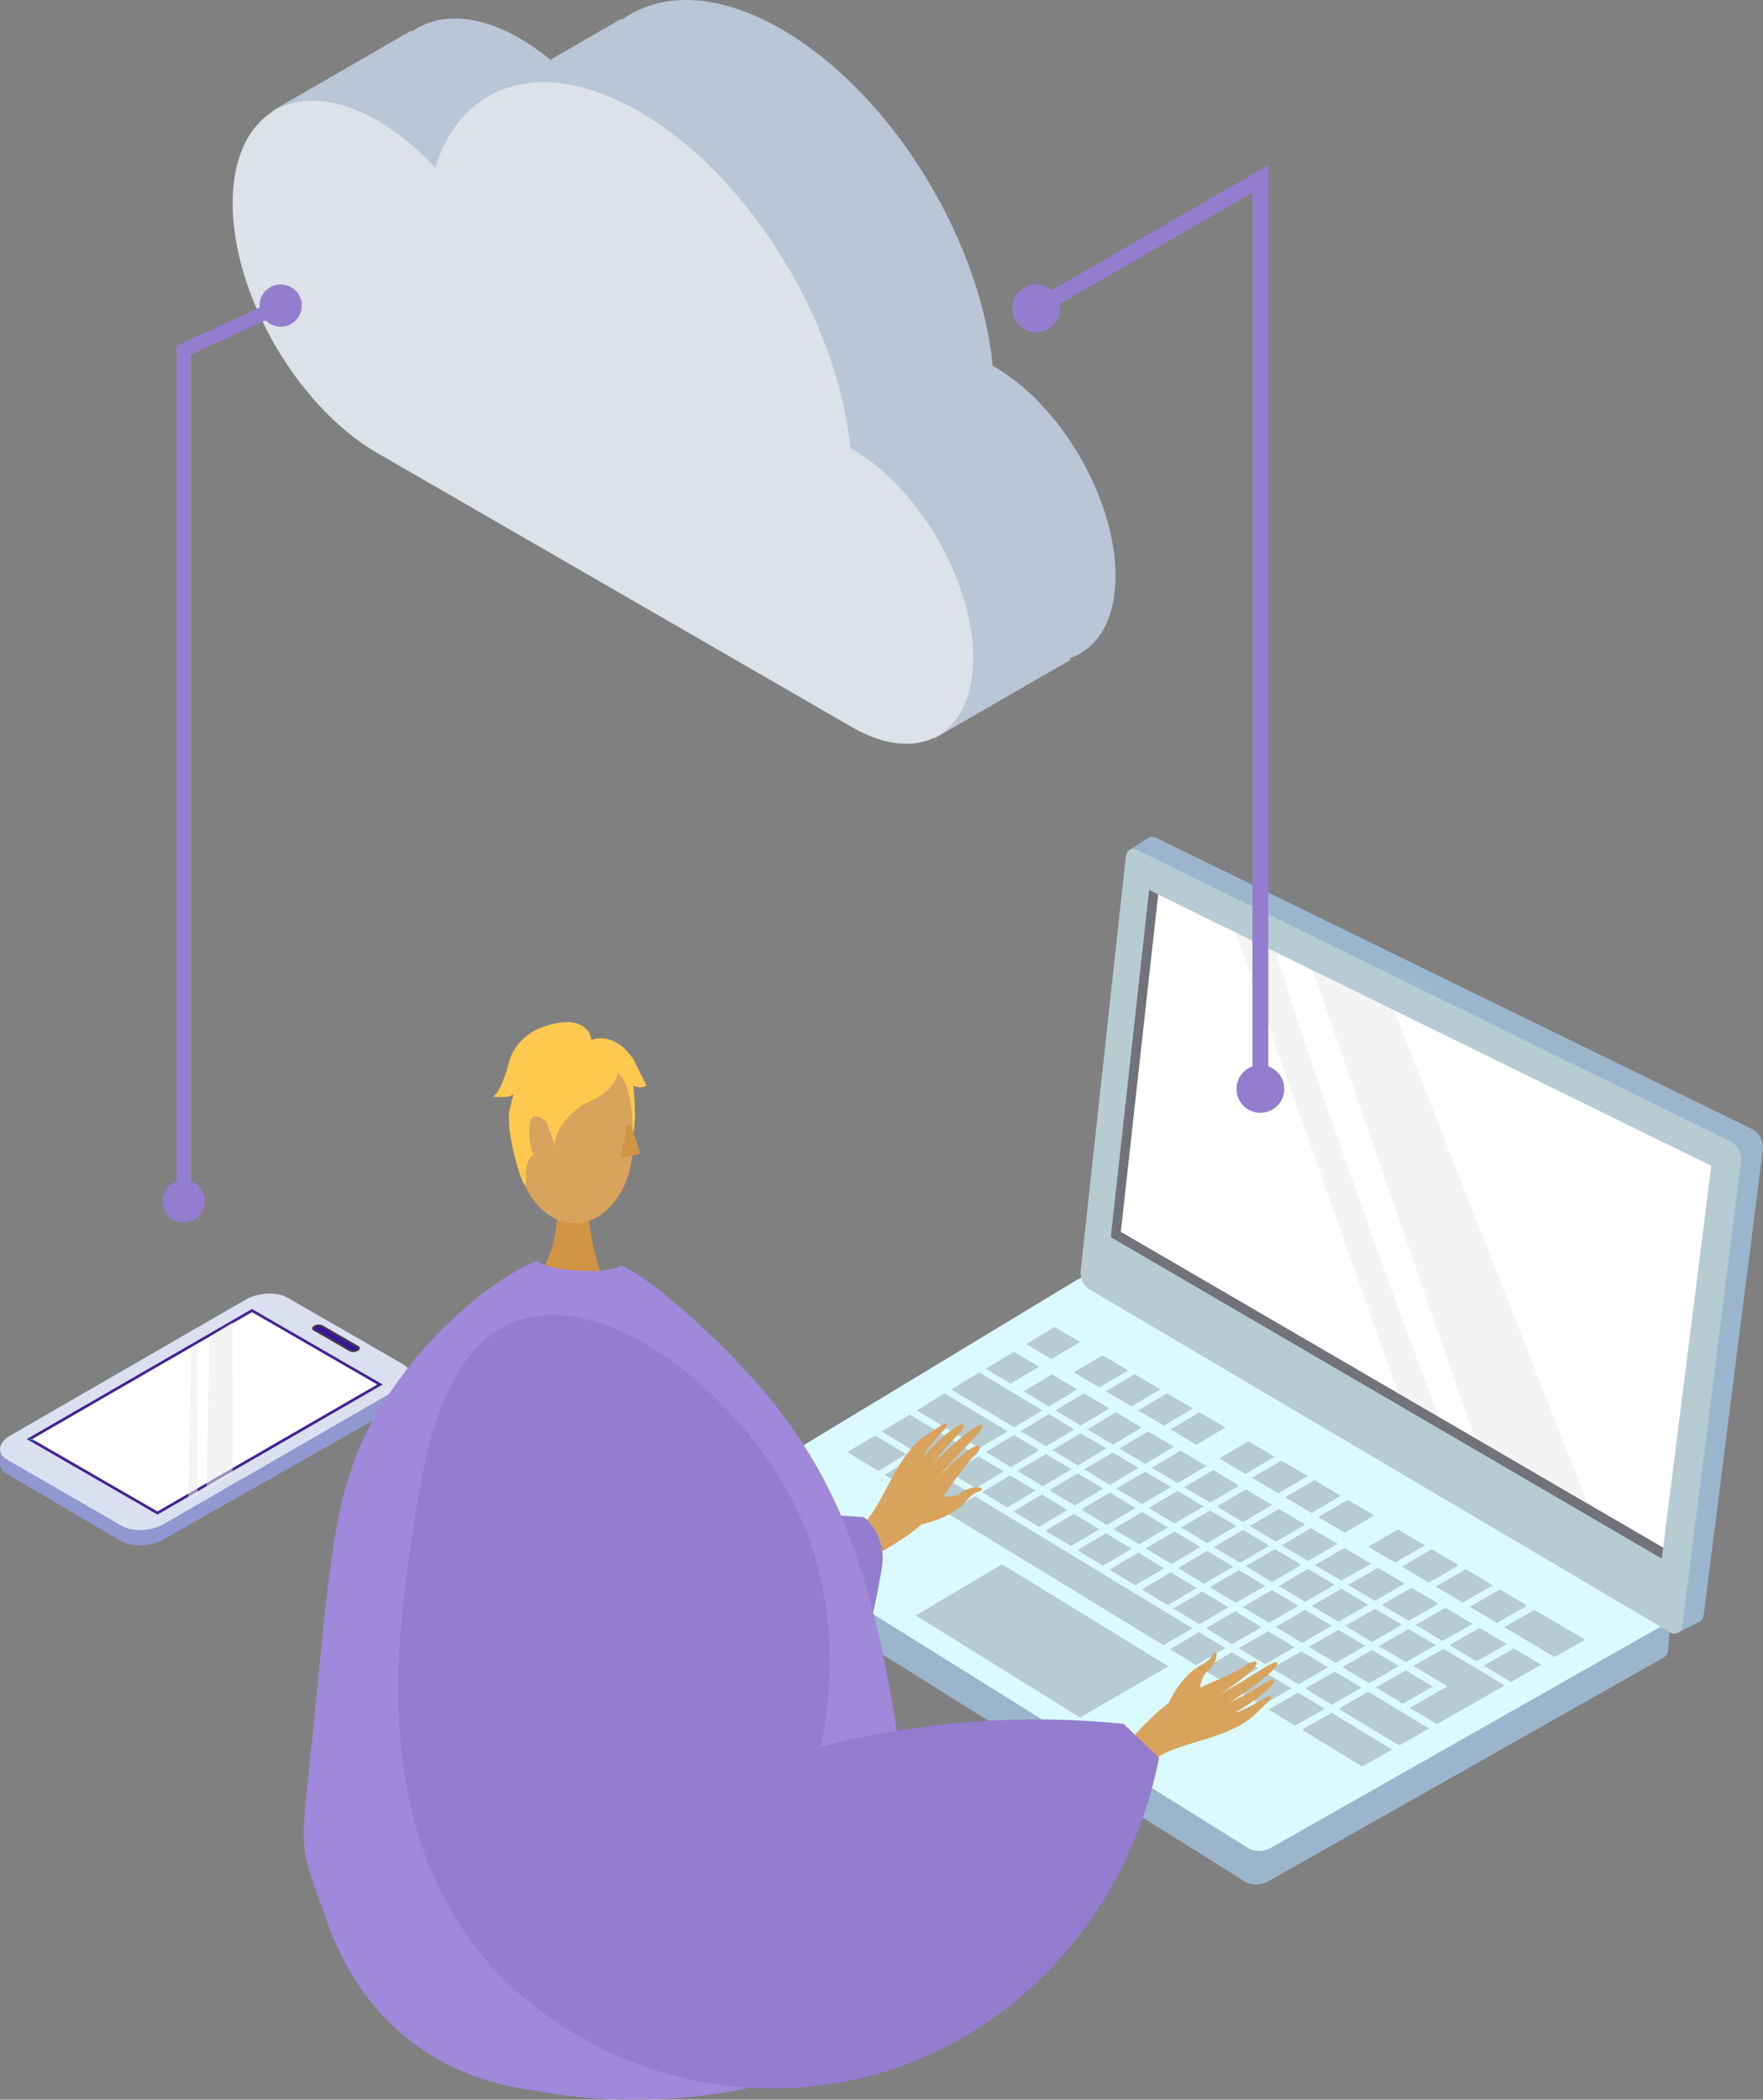 <svg xmlns="http://www.w3.org/2000/svg" xmlns:xlink="http://www.w3.org/1999/xlink" width="340.301" height="405.166" viewBox="0 0 340.301 405.166"><rect x="0" y="0" width="340.301" height="405.166" fill="#808080" stroke="none"/><defs><style>.a{fill:#9197d0;}.b{fill:url(#a);}.c{fill:#dae0f0;}.d{fill:#fff;}.e{fill:#452197;}.f{fill:url(#b);}.g{fill:#4a3748;}.h{fill:#00a1e8;}.i{fill:#e9eae8;opacity:0.53;}.j{fill:#9bb6cc;}.k{fill:#dbfaff;}.l{fill:#b7cbd2;}.m{fill:#72727a;}.n{fill:#bac5d6;}.o{fill:#dde1e8;}.p,.v{fill:#947dce;}.q{fill:#ffc84f;}.r{fill:#d19442;}.s,.t{fill:#d8a35d;}.t,.v{fill-rule:evenodd;}.u{fill:#a088db;}</style><linearGradient id="a" x1="159.922" y1="-87.482" x2="160.314" y2="-86.589" gradientUnits="objectBoundingBox"><stop offset="0" stop-color="#c7cce8"/><stop offset="1" stop-color="#dae0f0"/></linearGradient><linearGradient id="b" x1="589.522" y1="-518.288" x2="590.594" y2="-518.288" gradientUnits="objectBoundingBox"><stop offset="0" stop-color="#351797"/><stop offset="1" stop-color="#264fcf"/></linearGradient></defs><g transform="translate(-585.957 -302.913)"><g transform="translate(585.957 552.532)"><path class="a" d="M609.374,593.148,587.316,580.2a2.736,2.736,0,0,1-1.238-1.331c-.1-.05-.095-.372-.095-.372a1.786,1.786,0,0,1,0-.632l.032-2.569,2.144-.241.36-.2,5.009-.889,40.1-22.759c2.384-1.35,6-1.478,8.039-.282l18.964,11.134,4.49-.8-.031,2.552c.2,1.083-.456,2.256-1.99,3.127l-45.689,25.933C615.029,594.217,611.414,594.345,609.374,593.148Z" transform="translate(-585.957 -545.373)"/><g transform="translate(0)"><path class="b" d="M662.3,558.922l-13.122-7.578-3.848,4.23,12.663,7.31-21.268,12.28-5.414,5.949,30.4-17.55C664.081,562.193,664.35,560.1,662.3,558.922Z" transform="translate(-584.644 -545.337)"/><path class="c" d="M617.523,590c-2.371,1.369-5.987,1.524-8.036.341l-22.153-12.789c-2.047-1.182-1.782-3.272.593-4.641l45.5-26.268c2.371-1.371,5.99-1.524,8.036-.342l22.152,12.79c2.05,1.182,1.781,3.271-.593,4.641Z" transform="translate(-585.958 -545.506)"/><g transform="translate(5.162 2.981)"><path class="d" d="M634.436,548.7l-10.8,6.238-10.625,6.135-10.8,6.238L591.485,573.5l24.707,14.265,10.8-6.238,10.629-6.136,10.8-6.238,10.717-6.187Z" transform="translate(-590.959 -548.394)"/><path class="e" d="M590.974,573.5l43.477-25.1,25.233,14.566-43.478,25.1Zm43.477-24.5-42.425,24.5,24.181,13.962,42.429-24.5Z" transform="translate(-590.974 -548.403)"/></g><path class="f" d="M653.148,556.286a1.4,1.4,0,0,1-1.266.053l-6.893-3.981c-.325-.187-.283-.513.092-.731a1.406,1.406,0,0,1,1.267-.052l6.892,3.981c.325.186.283.513-.092.73Z" transform="translate(-584.254 -545.334)"/><path class="g" d="M653.339,556.4c.476-.276.519-.7.095-.946l-6.9-3.981a1.812,1.812,0,0,0-1.633.056c-.476.275-.519.7-.1.944l6.9,3.98A1.817,1.817,0,0,0,653.339,556.4Zm-.276-.732c.222.129.18.359-.092.518a1,1,0,0,1-.9.053l-6.9-3.981c-.222-.129-.18-.36.092-.519a1.011,1.011,0,0,1,.9-.052Z" transform="translate(-584.261 -545.338)"/></g><path class="h" d="M591.485,572.8l1.178.679-.868-.857Z" transform="translate(-585.797 -544.721)"/><path class="i" d="M624.68,583.314l5.069-3.2-.057-29.2-4.413,2.741Z" transform="translate(-584.836 -545.349)"/><path class="i" d="M621.266,585.3l1.813-1.215-.056-29.2-1.157.753Z" transform="translate(-584.934 -545.234)"/></g><g transform="translate(630.871 302.913)"><g transform="translate(90.951 161.465)"><g transform="translate(0 84.952)"><path class="j" d="M722.632,589.292,789.4,549.028a4.408,4.408,0,0,1,4-.169L898.665,610.5l5.984-2.772-.557,6.714a1.8,1.8,0,0,1-1.006,1.307l-76.356,43.2a4.726,4.726,0,0,1-4.184.009L718.7,593.87a1.162,1.162,0,0,1-.694-1.118l.631-6.188,4.288-.126Z" transform="translate(-717.998 -542.219)"/><path class="k" d="M789.974,542.955a4.535,4.535,0,0,1,4-.177l109.858,63.99c1.158.693,1.066,1.8-.213,2.557L827.3,652.619a4.477,4.477,0,0,1-4.182.02L719.306,587.891c-1.013-.582-.906-1.625.239-2.346Z" transform="translate(-717.98 -542.394)"/><path class="l" d="M788.848,554.664l-5.5,3.292-4.869-2.879,5.459-3.3Z" transform="translate(-716.246 -542.123)"/><path class="l" d="M797.863,559.972l-5.523,3.319-4.932-2.924,5.518-3.285Z" transform="translate(-715.988 -541.969)"/><path class="l" d="M781.174,559.3l-5.472,3.277-4.841-2.883,5.432-3.264Z" transform="translate(-716.467 -541.988)"/><path class="l" d="M782.015,567.622l-5.472,3.256-12.168-7.286,5.441-3.3Z" transform="translate(-716.655 -541.876)"/><path class="l" d="M775.462,571.552l-5.431,3.232-12.1-7.275,5.389-3.291Z" transform="translate(-716.841 -541.762)"/><path class="l" d="M768.831,575.485l-5.415,3.268-12.054-7.305,5.379-3.256Z" transform="translate(-717.032 -541.647)"/><path class="l" d="M803.918,563.546l-5.551,3.291-4.95-2.909,5.533-3.307Z" transform="translate(-715.814 -541.867)"/><path class="l" d="M810.006,567.13l-5.585,3.324-4.962-2.955L805,564.208Z" transform="translate(-715.639 -541.763)"/><path class="l" d="M816.125,570.705l-5.606,3.34-4.994-2.984,5.574-3.288Z" transform="translate(-715.463 -541.659)"/><path class="l" d="M788.348,563.556l-5.49,3.3-4.864-2.921,5.455-3.275Z" transform="translate(-716.26 -541.865)"/><path class="l" d="M794.338,567.133l-5.5,3.294-4.893-2.928,5.483-3.3Z" transform="translate(-716.088 -541.763)"/><path class="l" d="M800.415,570.7l-5.547,3.317-4.949-2.963,5.536-3.275Z" transform="translate(-715.915 -541.659)"/><path class="l" d="M806.481,574.305l-5.56,3.317-4.977-2.976,5.562-3.289Z" transform="translate(-715.74 -541.555)"/><path class="l" d="M812.6,577.938l-5.6,3.285-5-2.957,5.577-3.311Z" transform="translate(-715.565 -541.451)"/><path class="l" d="M818.714,581.6l-5.6,3.27-5.018-2.956,5.6-3.311Z" transform="translate(-715.388 -541.346)"/><path class="l" d="M824.911,585.225l-5.641,3.314-5.043-3.013,5.62-3.3Z" transform="translate(-715.211 -541.241)"/><path class="l" d="M831.1,588.914l-5.64,3.3L820.38,589.2l5.658-3.3Z" transform="translate(-715.033 -541.134)"/><path class="l" d="M837.184,592.521l-5.709,3.29-5.1-3.016,5.669-3.294Z" transform="translate(-714.859 -541.03)"/><path class="l" d="M843.455,596.233l-5.716,3.286-5.131-3.026,5.7-3.294Z" transform="translate(-714.678 -540.923)"/><path class="l" d="M849.787,599.989l-5.758,3.317-5.17-3.071,5.736-3.307Z" transform="translate(-714.498 -540.815)"/><path class="l" d="M856.143,603.753l-5.791,3.314-5.207-3.081,5.768-3.3Z" transform="translate(-714.315 -540.706)"/><path class="l" d="M862.522,607.527l-5.8,3.309-5.223-3.092,5.783-3.314Z" transform="translate(-714.132 -540.598)"/><path class="l" d="M868.944,611.328l-5.833,3.326-5.246-3.123,5.8-3.33Z" transform="translate(-713.947 -540.488)"/><path class="l" d="M781.22,574.953l-5.48,3.285-4.849-2.95,5.443-3.24Z" transform="translate(-716.466 -541.536)"/><path class="l" d="M787.212,578.528l-5.5,3.282-4.895-2.96,5.486-3.237Z" transform="translate(-716.294 -541.432)"/><path class="l" d="M793.209,582.146l-5.521,3.275-4.9-2.967,5.485-3.239Z" transform="translate(-716.121 -541.328)"/><path class="l" d="M799.271,585.8l-5.552,3.275-4.945-2.979,5.533-3.279Z" transform="translate(-715.948 -541.224)"/><path class="l" d="M805.341,589.457,799.78,592.7l-4.968-2.959,5.551-3.286Z" transform="translate(-715.773 -541.118)"/><path class="l" d="M811.467,593.125l-5.6,3.258-4.989-2.99,5.57-3.279Z" transform="translate(-715.598 -541.012)"/><path class="l" d="M817.614,596.807l-5.629,3.281-5.021-3.026,5.6-3.309Z" transform="translate(-715.421 -540.907)"/><path class="l" d="M823.587,600.411l-5.632,3.27-5.043-3.029,5.622-3.3Z" transform="translate(-715.249 -540.803)"/><path class="l" d="M829.815,604.153l-5.671,3.267-5.091-3.039,5.666-3.292Z" transform="translate(-715.071 -540.695)"/><path class="l" d="M836.078,607.889l-5.708,3.324-5.109-3.11,5.685-3.281Z" transform="translate(-714.891 -540.586)"/><path class="l" d="M842.364,611.655l-5.739,3.3-5.121-3.1,5.691-3.284Z" transform="translate(-714.711 -540.478)"/><path class="l" d="M848.677,615.455l-5.739,3.3-5.177-3.118,5.744-3.288Z" transform="translate(-714.529 -540.368)"/><path class="l" d="M855.039,619.282l-5.775,3.326-5.19-3.156,5.756-3.277Z" transform="translate(-714.346 -540.258)"/><path class="l" d="M774.537,578.92l-5.438,3.266-4.819-2.947,5.415-3.22Z" transform="translate(-716.658 -541.421)"/><path class="l" d="M780.5,582.522l-5.481,3.259-4.853-2.953,5.446-3.224Z" transform="translate(-716.487 -541.317)"/><path class="l" d="M786.489,586.159l-5.506,3.259-4.9-2.966,5.493-3.264Z" transform="translate(-716.316 -541.213)"/><path class="l" d="M792.489,589.8l-5.521,3.226-4.9-2.946,5.492-3.269Z" transform="translate(-716.142 -541.108)"/><path class="l" d="M798.555,593.452,793,596.694l-4.949-2.976,5.536-3.263Z" transform="translate(-715.969 -541.002)"/><path class="l" d="M804.63,597.118l-5.568,3.265-4.968-3.012,5.556-3.292Z" transform="translate(-715.794 -540.897)"/><path class="l" d="M810.757,600.829l-5.608,3.282-4.988-3.043,5.574-3.279Z" transform="translate(-715.618 -540.79)"/><path class="l" d="M816.707,604.43l-5.629,3.251-5.011-3.026,5.592-3.275Z" transform="translate(-715.447 -540.686)"/><path class="l" d="M822.885,608.15l-5.64,3.307-5.041-3.1,5.623-3.265Z" transform="translate(-715.269 -540.578)"/><path class="l" d="M829.117,611.9l-5.677,3.284-5.091-3.086,5.668-3.268Z" transform="translate(-715.092 -540.47)"/><path class="l" d="M835.381,615.679l-5.71,3.287-5.114-3.1,5.688-3.272Z" transform="translate(-714.912 -540.361)"/><path class="l" d="M841.668,619.489l-5.745,3.31-5.122-3.142,5.694-3.26Z" transform="translate(-714.731 -540.251)"/><path class="l" d="M854.533,627.276l-5.773,3.255-11.7-7.062,5.75-3.3Z" transform="translate(-714.549 -540.142)"/><path class="l" d="M756.263,575.737l-5.363,3.237-5.989-3.648,5.355-3.214Z" transform="translate(-717.219 -541.534)"/><path class="l" d="M767.987,582.851l-5.438,3.266-4.787-2.963,5.389-3.22Z" transform="translate(-716.846 -541.307)"/><path class="l" d="M762.1,579.259l-5.408,3.266-4.774-2.95,5.377-3.212Z" transform="translate(-717.015 -541.411)"/><path class="l" d="M810.977,609l-5.6,3.251-41.765-25.506,5.432-3.218Z" transform="translate(-716.677 -541.203)"/><path class="l" d="M816.122,612.084l-5.669,3.282-5-3.086,5.59-3.278Z" transform="translate(-715.465 -540.465)"/><path class="l" d="M822.288,615.849l-5.657,3.3-5.057-3.116,5.64-3.263Z" transform="translate(-715.288 -540.356)"/><path class="l" d="M828.529,619.634l-5.7,3.281L817.74,619.8l5.672-3.258Z" transform="translate(-715.109 -540.247)"/><path class="l" d="M834.783,623.454l-5.713,3.267-5.131-3.114,5.7-3.261Z" transform="translate(-714.93 -540.137)"/><path class="l" d="M847.589,631.235,841.83,634.5l-11.64-7.113,5.726-3.274Z" transform="translate(-714.749 -540.028)"/><path class="l" d="M875.393,615.182l-5.847,3.336-5.282-3.148,5.836-3.305Z" transform="translate(-713.762 -540.377)"/><path class="l" d="M787.779,571.053l-5.485,3.271-4.888-2.92,5.48-3.289Z" transform="translate(-716.277 -541.65)"/><path class="l" d="M793.79,574.606l-5.521,3.32-4.91-2.982,5.5-3.24Z" transform="translate(-716.105 -541.546)"/><path class="l" d="M799.834,578.249l-5.545,3.311-4.933-2.986,5.521-3.265Z" transform="translate(-715.931 -541.441)"/><path class="l" d="M805.91,581.866l-5.575,3.3-4.968-2.986,5.552-3.268Z" transform="translate(-715.757 -541.337)"/><path class="l" d="M812.039,585.494l-5.6,3.321-5.007-3.022,5.59-3.266Z" transform="translate(-715.581 -541.232)"/><path class="l" d="M818.185,589.183l-5.633,3.308-5.029-3.023,5.609-3.278Z" transform="translate(-715.405 -541.126)"/><path class="l" d="M824.357,592.86l-5.638,3.3-5.059-3.026,5.636-3.292Z" transform="translate(-715.227 -541.02)"/><path class="l" d="M830.38,596.462l-5.671,3.318-5.072-3.06,5.648-3.284Z" transform="translate(-715.054 -540.916)"/><path class="l" d="M836.625,600.2l-5.7,3.293-5.1-3.05,5.669-3.3Z" transform="translate(-714.875 -540.809)"/><path class="l" d="M842.907,603.935l-5.716,3.31-5.144-3.08,5.714-3.3Z" transform="translate(-714.695 -540.701)"/><path class="l" d="M849.224,607.7l-5.738,3.34-5.157-3.125,5.727-3.3Z" transform="translate(-714.513 -540.593)"/><path class="l" d="M855.6,611.518l-5.807,3.29-5.178-3.089,5.741-3.313Z" transform="translate(-714.331 -540.483)"/><path class="l" d="M856.927,612.11l11.831,7.075-13.1,7.475-5.242-3.15,7.27-4.153-6.559-3.942Z" transform="translate(-714.163 -540.375)"/><path class="l" d="M825.358,576.185l-5.615,3.32-5.058-2.985,5.636-3.333Z" transform="translate(-715.198 -541.503)"/><path class="l" d="M831.575,579.825,825.9,583.16l-5.072-3.012,5.646-3.313Z" transform="translate(-715.02 -541.397)"/><path class="l" d="M837.8,583.511l-5.666,3.308-5.117-3L832.7,580.5Z" transform="translate(-714.841 -541.291)"/><path class="l" d="M844.072,587.19l-5.7,3.345-5.129-3.05,5.7-3.3Z" transform="translate(-714.66 -541.184)"/><path class="l" d="M853.562,592.8l-5.754,3.336-5.174-3.062,5.739-3.334Z" transform="translate(-714.388 -541.023)"/><path class="l" d="M859.916,596.552l-5.774,3.346-5.19-3.087,5.756-3.367Z" transform="translate(-714.205 -540.916)"/><path class="l" d="M866.309,600.3l-5.788,3.349-5.232-3.1,5.793-3.354Z" transform="translate(-714.022 -540.807)"/><path class="l" d="M872.77,604.1l-5.855,3.34-5.229-3.108,5.785-3.336Z" transform="translate(-713.836 -540.697)"/><path class="l" d="M883.757,610.58l-5.886,3.331-9.741-5.76,5.833-3.34Z" transform="translate(-713.65 -540.587)"/><path class="l" d="M806.506,615.947l-17.04,9.9-31.722-19.709,16.66-9.866Z" transform="translate(-716.847 -540.834)"/></g><g transform="translate(72.709)"><path class="j" d="M801.613,460.064a1.469,1.469,0,0,1,1.529-.035l115.21,56.293a3.982,3.982,0,0,1,1.909,3.8l-11.409,89.785a1.672,1.672,0,0,1-.841,1.407h0a.044.044,0,0,1-.042.041l-4.053,2.044-.369-3.861L793.837,545.047a3.872,3.872,0,0,1-1.664-3.525l8.376-76.506-.715.612-1.912-3.17,3.691-2.393Z" transform="translate(-788.559 -459.834)"/><path class="l" d="M799.589,462.321l114.672,56.3a4.022,4.022,0,0,1,1.884,3.805l-11.317,89.529a1.551,1.551,0,0,1-2.486,1.265L790.359,547.1a3.889,3.889,0,0,1-1.681-3.534l8.7-79.819C797.526,462.38,798.495,461.733,799.589,462.321Z" transform="translate(-788.66 -459.768)"/><path class="m" d="M796.281,535.772,900.96,596.707l-.268,2.138L794.333,536.806l7.4-67.038,1.76.932Z" transform="translate(-788.496 -459.546)"/><path class="d" d="M796.226,535.748l30.581,17.8,19.818,11.535,17.873,10.4,21.814,12.708,14.591,8.489,9.281-73.653-61.264-30.046-10.691-5.248-12.09-5.927-10.578-5.186-12.121-5.947Z" transform="translate(-788.441 -459.52)"/></g></g><path class="i" d="M832.255,484.9l31.2,90.17,21.814,12.708-37.393-95.21Z" transform="translate(-623.738 -297.642)"/><path class="i" d="M817.74,477.792l31.4,88.912,7.8,4.54c-8.987-23.82-23.9-65.143-31.422-89.639Z" transform="translate(-624.158 -297.848)"/><path class="n" d="M637.017,324.324l26.773-15.458.213.123c5.119-3.6,12.55-3.439,20.826,1.339a43.7,43.7,0,0,1,5.887,4.117l13.663-7.887.21.122c7.525-5.392,18.5-5.191,30.738,1.871,21,12.124,38.306,40.2,40.771,64.956.1.059.207.11.312.171,12.917,7.459,23.389,25.522,23.389,40.345,0,8.573-3.509,14.178-8.961,15.944l.379.218-26.334,15.2L734.408,428.3l21.818-12.6-71.4-41.221c-11.458-6.616-21.3-20.211-25.619-34.025Z" transform="translate(-629.392 -302.913)"/><path class="o" d="M657.563,325.747a48.675,48.675,0,0,1,11.146,9.091c5.075-16.5,20.769-21.6,39.351-10.867,21,12.124,38.307,40.2,40.771,64.955.1.058.208.11.313.171,12.917,7.458,23.389,25.521,23.389,40.346s-10.473,20.794-23.389,13.335l-91.58-52.872c-15.44-8.915-27.956-30.5-27.956-48.221S642.123,316.833,657.563,325.747Z" transform="translate(-629.607 -302.466)"/><path class="o" d="M759.528,441.908c5.585,0,8.919-4.7,8.919-12.576,0-13.307-9.8-30.207-21.4-36.908l-1.765-1.02-.513-2.2c-2.379-23.894-19.058-50.51-38.8-61.908-5.787-3.342-11.475-5.108-16.448-5.108-8.325,0-14.409,4.867-17.121,13.7l-2.025,6.573-4.682-5.037a44.643,44.643,0,0,0-10.222-8.354,21.812,21.812,0,0,0-10.56-3.307c-7.163,0-11.442,5.909-11.442,15.806,0,16.424,11.652,36.514,25.972,44.781l91.58,52.87a17.583,17.583,0,0,0,8.512,2.684Z" transform="translate(-629.495 -302.355)"/><g transform="translate(150.473 31.855)"><g transform="translate(3.645)"><path class="p" d="M822.108,512.374h3.065v-178.5l-45.786,26.436,1.533,2.654,41.188-23.781Z" transform="translate(-779.387 -333.871)"/></g><g transform="translate(43.287 173.661)"><path class="p" d="M817.914,507.255a4.61,4.61,0,1,0,4.611-4.611A4.61,4.61,0,0,0,817.914,507.255Z" transform="translate(-817.914 -502.644)"/></g><g transform="translate(0 23.037)"><path class="p" d="M782.759,364.863a4.61,4.61,0,1,1,1.688-6.3A4.608,4.608,0,0,1,782.759,364.863Z" transform="translate(-775.845 -356.26)"/></g></g><path class="q" d="M696.43,498.172s4.275-2.564,8.551,3.42l2.565,5.13s-.855.855-2.565,0c0,0,.779,6.025-.038,9.425l-2.527-10.28Z" transform="translate(-627.672 -297.274)"/><path class="r" d="M690.651,528.461s.935,10.439-5.5,16.211,14.839,0,14.839,0-3.959-10-3.071-16.211S690.651,528.461,690.651,528.461Z" transform="translate(-628.034 -296.461)"/><path class="s" d="M705.337,517.824c0,8.482-5.04,15.358-11.257,15.358s-11.257-6.877-11.257-15.358,5.04-15.359,11.257-15.359c3.242,0,7.156-.338,9.21,2.656C705.175,507.865,705.337,513.764,705.337,517.824Z" transform="translate(-628.066 -297.134)"/><g transform="translate(54.624 199.968)"><path class="q" d="M698.29,509.158s-19.489,10.805-13.7-6.543C688.588,490.613,711.581,501.424,698.29,509.158Z" transform="translate(-682.669 -497.253)"/><path class="q" d="M695.489,504.992s12.256-6.417,1.414-6.9-15.039.559-14.076,21.049C682.827,519.138,685.976,502.838,695.489,504.992Z" transform="translate(-682.693 -497.231)"/></g><path class="q" d="M697.5,498.313s-.189-4.466-6.174-3.611-8.963,4.331-9.818,7.751-2.349,6.511-3.2,6.511c0,0,3.258.412,4.113-.443,0,0-2.219,6.149.6,11.2,0,0,1.11-7.777,5.385-8.632S697.5,498.313,697.5,498.313Z" transform="translate(-628.197 -297.361)"/><g transform="translate(121.299 274.685)"><path class="t" d="M748.255,596.48c.663-.546,9.705-5.077,12.475-8.822s6.506-9.592,8.353-11.273c2.173-1.979,1.523-3.2-1.268-1.1a43.436,43.436,0,0,0-5.691,5.192c-.255.388,1.664-1.983,3.969-4.429,2.449-2.6,5.287-5.309,4.811-5.8-.922-.951-8.548,6.193-9.631,7.609a42.081,42.081,0,0,1,2.912-3.7c1.422-1.605,3.34-3.269,3.187-3.916-.242-1.021-4.873,2.4-7.687,5.848-.169-.012.359-1.355,3.994-5.211.365-.387.84-1.649-.751-.619-3.348,2.169-4.965,2.851-7.782,7.225-2.746,4.265-4.673,9.641-7.654,12.1Z" transform="translate(-747.492 -569.867)"/><path class="t" d="M758.9,588.978s5.759-1.105,8.639-4.516c1.712-2.027,2.28-1.612,2.688-1.888,1.354-.914-1.882-1.194-3.665.329-1.45,1.238-4.775.409-5.929.982s-3.916,2.706-3.946,3.636S758.9,588.978,758.9,588.978Z" transform="translate(-747.226 -569.52)"/></g><path class="p" d="M747.705,616.394s3.122-13.445,4.051-19.452a10.525,10.525,0,0,0-3.487-9.494l-8.139-.542Z" transform="translate(-626.406 -294.688)"/><path class="u" d="M758.292,635.636c-4.583-31.236-10.329-50.29-23.69-67.587-8.294-10.739-22.952-24.266-30.26-27.769a14.251,14.251,0,0,1-6.489,1.013s-7.384.067-9.945-1.9c-6.829,2.621-17.6,11.084-25.114,20.953-13.263,17.429-13.946,27.844-17.673,65.811-2.856,29.089-3.684,23.819,2.237,40.523,10.795,30.453,37.163,32.234,40.985,32.939,26.422,4.874,65.259-.811,77.282-24.242C773.851,659.351,766.3,690.223,758.292,635.636Z" transform="translate(-629.221 -296.064)"/><g transform="translate(171.385 318.892)"><path class="t" d="M796.168,631.605c.67-.53,6.982-8.249,11.2-10.223s10.679-4.507,12.7-5.959c2.379-1.708,3.428-.9.793,1.369a45.714,45.714,0,0,1-6.241,4.471c-.43.175,2.275-1.231,5.135-2.984,3.04-1.864,6.269-4.074,6.643-3.548.725,1.021-7.818,6.98-9.421,7.761a44.514,44.514,0,0,0,4.2-2.116c1.857-1.066,3.878-2.588,4.473-2.337.937.4-3.367,4.166-7.3,6.232-.024.161,1.389-.112,5.9-2.88.454-.278,1.778-.513.441.806-2.814,2.777-3.818,4.179-8.656,6.094-4.718,1.868-10.337,2.782-13.354,5.168Z" transform="translate(-796.168 -612.781)"/><path class="t" d="M805.161,622.617s2.3-5.21,6.214-7.344c2.327-1.269,2.047-1.869,2.4-2.205,1.174-1.116.756,1.96-1.1,3.379-1.507,1.152-1.411,4.4-2.211,5.389s-3.455,3.221-4.363,3.1S805.161,622.617,805.161,622.617Z" transform="translate(-795.908 -612.83)"/></g><path class="v" d="M742.22,632.819c1.529-7.15,5.145-28.6-6.556-49.563-10.923-19.575-35.45-39.183-52.694-32.366-14.569,5.759-17.732,27.929-19.98,43.685-2.7,18.946-8.549,59.926,21.242,86.1a74.637,74.637,0,0,0,65.754,16.131c28.929-6.877,51.537-31.087,57.536-61.842l-6.84-6.544a167.567,167.567,0,0,0-58.461,4.4Z" transform="translate(-628.708 -295.771)"/><path class="r" d="M704.4,514.081c.549,1.555,1.351,3.936,1.682,4.922a.428.428,0,0,1-.318.554l-2.718.6a.431.431,0,0,1-.517-.5l1.041-5.5A.43.43,0,0,1,704.4,514.081Z" transform="translate(-627.495 -296.805)"/><path class="q" d="M697.214,508.945s-7,3.825-7.1,8.992c0,0-2.148-5.213-1.757-6.391S697.214,508.945,697.214,508.945Z" transform="translate(-627.907 -296.946)"/><path class="q" d="M688.892,513.954a2.732,2.732,0,0,0-2.511-1.562c-1.758.1-.827,7-.207,7.171s-1.774.167-1.447,5.127-4.619-10.221-2.969-14.257,3.278-1.349,5.139-.108A5.067,5.067,0,0,1,688.892,513.954Z" transform="translate(-628.106 -296.965)"/></g><g transform="translate(617.336 357.804)"><g transform="translate(2.719 2.759)"><path class="p" d="M619.1,533.319h2.709V369.75l18.128-8.348L638.8,358.94l-19.7,9.075Z" transform="translate(-619.096 -358.94)"/></g><g transform="translate(0 172.858)"><path class="p" d="M616.453,528.327a4.074,4.074,0,1,0,4.074-4.075A4.075,4.075,0,0,0,616.453,528.327Z" transform="translate(-616.453 -524.252)"/></g><g transform="translate(18.727)"><path class="p" d="M637.024,356.634a4.075,4.075,0,1,1-2,5.406A4.076,4.076,0,0,1,637.024,356.634Z" transform="translate(-634.653 -356.259)"/></g></g></g></svg>